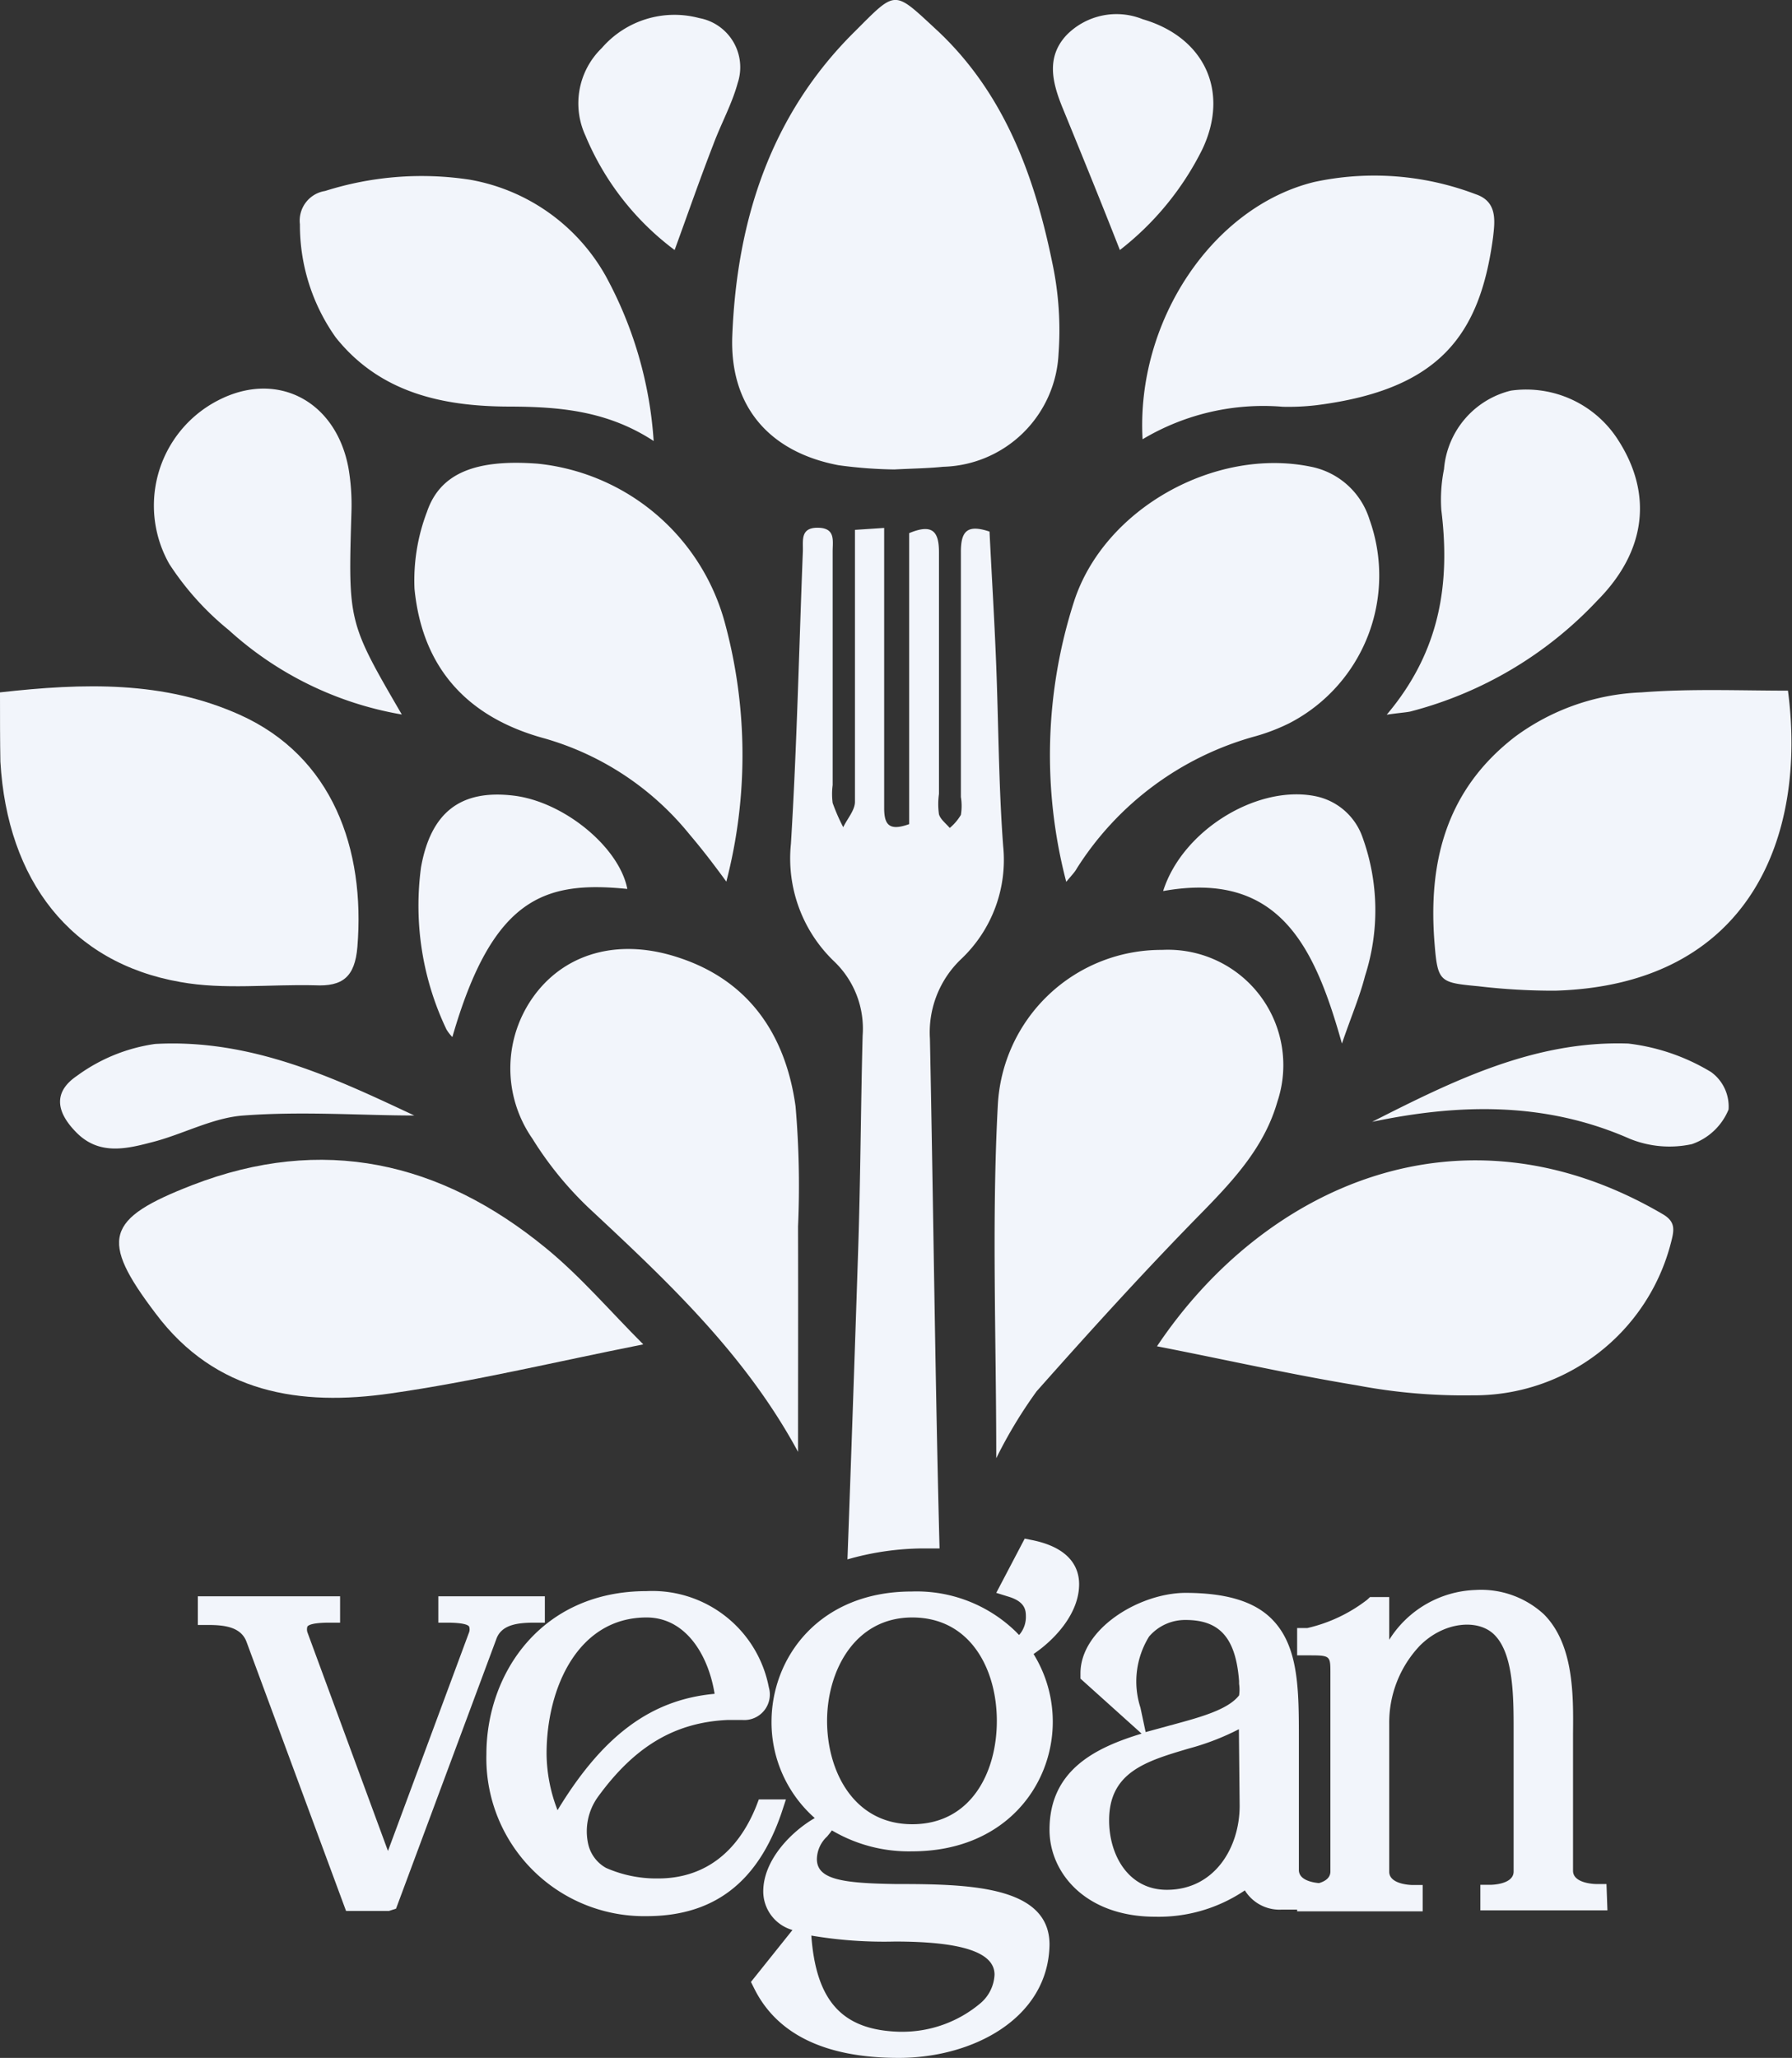 <svg xmlns="http://www.w3.org/2000/svg" viewBox="0 0 93.21 107"><rect x="0" y="0" width="93.21" height="107" fill="#333333" stroke="none"/><defs><style>.cls-1{fill:#f2f5fb;}</style></defs><g id="Layer_2" data-name="Layer 2"><g id="Layer_1-2" data-name="Layer 1"><path class="cls-1" d="M44.87,53.84c-.1,3.78-.11,7.57-.24,11.35q-.26,7.95-.55,15.89A14.53,14.53,0,0,1,48,80.51c.29,0,.58,0,.87,0-.23-8.83-.32-17.67-.5-26.5A5.26,5.26,0,0,1,50,49.86,7.09,7.09,0,0,0,52.18,44c-.24-3.19-.24-6.4-.37-9.6-.09-2.26-.23-4.52-.34-6.76-1.19-.4-1.5,0-1.49,1.11,0,4.23,0,8.46,0,12.69a2.88,2.88,0,0,1,0,.93,2.63,2.63,0,0,1-.58.68c-.19-.23-.48-.44-.56-.71a3.75,3.75,0,0,1,0-1.06c0-4.19,0-8.37,0-12.56,0-1.07-.32-1.51-1.55-1V42.85c-1.08.39-1.31,0-1.3-.9,0-4.09,0-8.19,0-12.29V27.45l-1.52.1v1.58c0,4.19,0,8.37,0,12.56,0,.44-.4.88-.61,1.32a10,10,0,0,1-.55-1.26,3.6,3.6,0,0,1,0-.93q0-6.07,0-12.15c0-.56.16-1.22-.77-1.23s-.76.68-.78,1.23c-.2,5.07-.31,10.14-.62,15.2A7.41,7.41,0,0,0,43.4,50,4.83,4.83,0,0,1,44.87,53.84Z"/><path class="cls-1" d="M46.51,24.41a23.66,23.66,0,0,1-2.89-.22c-3.54-.67-5.68-3-5.53-6.75.24-6,2-11.48,6.37-15.8,2.21-2.21,2-2.17,4.35,0,3.43,3.24,5,7.51,5.92,12a16.84,16.84,0,0,1,.33,4.75,6.17,6.17,0,0,1-6,5.88C48.28,24.35,47.48,24.36,46.51,24.41Z"/><path class="cls-1" d="M0,36c4.36-.49,8.51-.61,12.46,1.16,4.85,2.17,6.54,7,6.13,12.07-.13,1.58-.78,2.07-2.21,2-2.34-.06-4.74.24-7-.17-5.71-1-9-5.28-9.36-11.46C0,38.52,0,37.37,0,36Z"/><path class="cls-1" d="M93,35.91c1,7.61-2,15.3-12.1,15.6a33.08,33.08,0,0,1-4-.23c-2-.19-2.12-.21-2.28-2.2-.35-4.24.59-8,4.18-10.77A11.82,11.82,0,0,1,85.39,36C87.94,35.8,90.5,35.91,93,35.91Z"/><path class="cls-1" d="M33.46,69.9c-4.63.92-8.86,1.94-13.14,2.55-4.69.68-9.11,0-12.22-4.15C5.16,64.43,5.49,63.37,10,61.62,16.77,59,22.9,60.39,28.39,64.89,30.19,66.36,31.72,68.16,33.46,69.9Z"/><path class="cls-1" d="M60.18,70C65.74,61.7,76,57,86.47,63.12c.66.38.63.78.46,1.43a10.56,10.56,0,0,1-10.35,8,29.72,29.72,0,0,1-6-.52C67.11,71.46,63.63,70.67,60.18,70Z"/><path class="cls-1" d="M51.82,75.82c0-6.34-.24-12.35.08-18.34a8.51,8.51,0,0,1,8.54-8.09,6,6,0,0,1,6,7.9c-.66,2.3-2.21,4-3.84,5.67-3,3.05-5.85,6.19-8.68,9.38A24.06,24.06,0,0,0,51.82,75.82Z"/><path class="cls-1" d="M41.51,75.49c-2.7-5-6.69-8.77-10.7-12.51a18.21,18.21,0,0,1-3.12-3.78A6.39,6.39,0,0,1,28,51.49c1.65-2,4.32-2.69,7.3-1.7C39,51,40.87,53.85,41.38,57.52a48.2,48.2,0,0,1,.13,6.25C41.52,67.68,41.51,71.59,41.51,75.49Z"/><path class="cls-1" d="M55.46,45.85a26.06,26.06,0,0,1,.41-14.59c1.57-4.82,7.33-8,12.28-7A4,4,0,0,1,71.23,27,8.64,8.64,0,0,1,67.07,37.6a10.14,10.14,0,0,1-1.73.67A16,16,0,0,0,56,45.17C55.91,45.34,55.76,45.49,55.46,45.85Z"/><path class="cls-1" d="M37.78,45.84c-.73-1-1.29-1.72-1.91-2.45a15,15,0,0,0-7.56-5c-4-1.09-6.35-3.66-6.75-7.78a10,10,0,0,1,.65-4c.68-2,2.52-2.75,5.77-2.5a11.28,11.28,0,0,1,9.72,8.26A26.23,26.23,0,0,1,37.78,45.84Z"/><path class="cls-1" d="M34,22.93c-2.4-1.57-4.89-1.78-7.46-1.79-3.48,0-6.77-.7-9.08-3.6a10.09,10.09,0,0,1-1.86-5.88,1.56,1.56,0,0,1,1.31-1.73,16.63,16.63,0,0,1,7.51-.59,10.1,10.1,0,0,1,7.08,5A20.75,20.75,0,0,1,34,22.93Z"/><path class="cls-1" d="M59.43,22.84c-.34-6.14,3.64-12.09,8.94-13.38a14.84,14.84,0,0,1,8.39.64c1.13.38,1,1.38.9,2.24-.68,5.09-2.79,7.92-9.2,8.73a12.45,12.45,0,0,1-1.73.08A12.25,12.25,0,0,0,59.43,22.84Z"/><path class="cls-1" d="M72.13,37.16c2.79-3.3,3.31-6.84,2.84-10.64a8,8,0,0,1,.14-2.13,4.58,4.58,0,0,1,3.48-4.08,5.67,5.67,0,0,1,5.59,2.59c1.77,2.76,1.48,5.74-1.11,8.34A20.3,20.3,0,0,1,73.34,37C73.08,37.05,72.82,37.06,72.13,37.16Z"/><path class="cls-1" d="M20.9,37.15a17.84,17.84,0,0,1-9-4.39,14.8,14.8,0,0,1-3.09-3.43,6.15,6.15,0,0,1,2.69-8.59c3-1.45,6,.15,6.63,3.62a11.4,11.4,0,0,1,.15,2.26C18.11,32.34,18.1,32.34,20.9,37.15Z"/><path class="cls-1" d="M58.25,13c-1-2.55-2-5-3-7.44-.52-1.29-.84-2.6.23-3.74A3.64,3.64,0,0,1,59.44,1c3.22.94,4.53,3.77,3.09,6.78A15.19,15.19,0,0,1,58.25,13Z"/><path class="cls-1" d="M35.09,13a14.26,14.26,0,0,1-4.64-5.95,4,4,0,0,1,.85-4.55A5,5,0,0,1,36.37.94a2.6,2.6,0,0,1,2,3.38c-.3,1.1-.87,2.12-1.27,3.2C36.4,9.32,35.77,11.14,35.09,13Z"/><path class="cls-1" d="M32.63,46.22c-4.29-.43-7,.42-9.1,7.7a2,2,0,0,1-.31-.4,14.94,14.94,0,0,1-1.32-8.43c.51-2.85,2.06-4.06,4.83-3.72C29.34,41.69,32.21,44.05,32.63,46.22Z"/><path class="cls-1" d="M60.5,46.33c1-3.16,4.88-5.52,7.88-4.94a3.28,3.28,0,0,1,2.5,2.17A11.14,11.14,0,0,1,71,50.75c-.27,1.06-.71,2.08-1.2,3.51C68.4,49.29,66.58,45.24,60.5,46.33Z"/><path class="cls-1" d="M21.55,58c-2.73,0-5.81-.23-8.87,0-1.63.11-3.2,1-4.82,1.4-1.33.35-2.72.66-3.88-.51S2.85,56.72,4,55.94a9,9,0,0,1,4.07-1.66C13.15,54,17.55,56.13,21.55,58Z"/><path class="cls-1" d="M71.37,58.33c4.23-2.15,8.48-4.24,13.33-4.07A10.73,10.73,0,0,1,89,55.74a2.21,2.21,0,0,1,.91,1.95A3.18,3.18,0,0,1,88,59.49a5.49,5.49,0,0,1-3.23-.28C80.41,57.29,75.94,57.37,71.37,58.33Z"/><path class="cls-1" d="M10.82,83.88v-.31h6.33v.31c-.64,0-2.07,0-1.61,1.21l4.69,12.73L25,85.09c.45-1.21-1-1.21-1.62-1.21v-.31h4.48v.31c-.64,0-2.07,0-2.53,1.21L20.2,98.79H18.4l-5-13.7C12.89,83.88,11.46,83.88,10.82,83.88Z"/><path class="cls-1" d="M20.23,99.36l0,0H18l-5.18-14c-.29-.77-1.15-.87-2-.87h-.53V83h7.4v1.37h-.54c-.84,0-1.09.11-1.16.2a.5.5,0,0,0,0,.3l4.19,11.37,4.22-11.37a.45.45,0,0,0,0-.3c-.06-.09-.32-.2-1.16-.2H22.8V83h5.54v1.37h-.53c-.89,0-1.74.1-2,.87l-5.21,14Zm-1.46-1.1h1.05L15,85.28a1.42,1.42,0,0,1,0-1.18H13.33a2.27,2.27,0,0,1,.52.81Z"/><path class="cls-1" d="M33.63,83.27a5.64,5.64,0,0,1,5.84,4.53.81.81,0,0,1-.85,1.07h-.79c-3.2.15-5.33,1.7-7.16,4.23-1.12,1.58-.82,3.75.61,4.48a7.1,7.1,0,0,0,2.95.61c2.56,0,4.54-1.47,5.61-4.12h.3c-.94,2.81-2.71,5-6.51,5a7.92,7.92,0,0,1,0-15.83ZM27.9,91.18a8.39,8.39,0,0,0,1,4.08c2.31-4.14,4.84-6.54,8.79-6.7-.18-2.58-1.67-5-4.1-5C29.82,83.57,27.9,87.38,27.9,91.18Z"/><path class="cls-1" d="M33.63,99.63a8.21,8.21,0,0,1-8.33-8.42c0-4.21,2.86-8.48,8.33-8.48a6.17,6.17,0,0,1,6.36,5,1.33,1.33,0,0,1-1.37,1.7h-.79c-2.73.13-4.82,1.37-6.73,4a3.06,3.06,0,0,0-.51,2.43,1.9,1.9,0,0,0,.93,1.26,6.49,6.49,0,0,0,2.71.55c2.35,0,4.12-1.3,5.11-3.77l.13-.34h1.41l-.23.7C39.42,97.87,37.13,99.63,33.63,99.63ZM29.21,85.19a7.53,7.53,0,0,0-2.85,6A7.1,7.1,0,0,0,32,98.41a7.13,7.13,0,0,1-.91-.35,2.9,2.9,0,0,1-1.5-2,3.1,3.1,0,0,1-.1-.68l-.06.1-.46.83-.47-.83a8.86,8.86,0,0,1-1.1-4.34A9.88,9.88,0,0,1,29.21,85.19Zm4.42-1.09c-3.57,0-5.2,3.67-5.2,7.08A8.25,8.25,0,0,0,29,94.12c2.36-3.89,4.87-5.75,8.17-6.05C36.85,86.07,35.68,84.1,33.63,84.1Zm3.33.68a7.17,7.17,0,0,1,1.29,3.56h.37a.44.44,0,0,0,.29-.09.41.41,0,0,0,0-.34A4.92,4.92,0,0,0,37,84.78Z"/><path class="cls-1" d="M39.68,103.12l2-2.47c.25,3.38,1.56,5.42,5.09,5.48,2.65,0,5.51-1.46,5.51-3.5s-2.83-2.25-5.72-2.25c-3.11,0-6.31-.06-6.31-2,0-1.46,1.46-2.86,2.56-3.44a2.7,2.7,0,0,0-.85,1.76c0,1.71,2.13,1.8,4.63,1.83,3.5,0,7.42.06,7.42,2.62,0,3.53-3.68,5.33-7.24,5.36C43.34,106.47,40.84,105.49,39.68,103.12Zm7.74-19.85c4.44,0,6.82,3.13,6.79,6.24s-2.38,6.21-6.79,6.21-6.76-3.14-6.76-6.21S43,83.27,47.42,83.27Zm0,12.11c3.35,0,4.93-2.89,4.93-5.9s-1.58-5.91-4.93-5.91-5,2.92-5,5.91S44.1,95.38,47.45,95.38Zm6.14-14.79c1.19.25,2,.76,2,1.77,0,1.46-1.46,2.86-2.56,3.44A2.73,2.73,0,0,0,53.89,84a1.55,1.55,0,0,0-1.31-1.52Z"/><path class="cls-1" d="M46.75,107c-3.83,0-6.36-1.23-7.54-3.65l-.15-.3,2.16-2.7a2.09,2.09,0,0,1-1.52-2c0-1.69,1.54-3.17,2.68-3.82a6.64,6.64,0,0,1-2.25-5c0-3.37,2.5-6.78,7.29-6.78a7.4,7.4,0,0,1,5.42,2.09c.06.06.11.12.17.17a1.42,1.42,0,0,0,.35-1c0-.36-.11-.76-.93-1l-.61-.19L53.3,80l.4.08c2,.41,2.43,1.47,2.43,2.29,0,1.54-1.29,2.9-2.37,3.63a6.7,6.7,0,0,1,1,3.52c0,3.35-2.52,6.74-7.32,6.74a7.86,7.86,0,0,1-4.17-1.09h0c-.06.09-.15.2-.25.32a1.64,1.64,0,0,0-.53,1.17c0,1.06,1.32,1.26,4.1,1.3,3.74,0,8,.07,8,3.15C54.53,104.93,50.62,107,46.75,107Zm-4.55-6.36c.25,3.42,1.62,4.91,4.56,5h.07a6.3,6.3,0,0,0,4.2-1.51,2.07,2.07,0,0,0,.7-1.46c0-1.16-1.7-1.72-5.19-1.72A22.65,22.65,0,0,1,42.2,100.64Zm-1.88,2.54a4.88,4.88,0,0,0,2.56,2.14A5.87,5.87,0,0,1,41.29,102Zm1.8-3.66a19.37,19.37,0,0,0,4.42.32c1.87,0,6.25,0,6.25,2.79a2.74,2.74,0,0,1-.15.9,3.86,3.86,0,0,0,.82-2.42c0-1.88-3-2-6.89-2.09-2.39,0-5.09-.06-5.16-2.26a2.63,2.63,0,0,0-.64,1.58c0,.56.44.91,1.16,1.13l.17-.21ZM47.45,84.1c-3,0-4.43,2.79-4.43,5.38s1.37,5.37,4.43,5.37,4.4-2.7,4.4-5.37S50.49,84.1,47.45,84.1Zm-4.22,1.07a5.61,5.61,0,0,0,.07,8.71,7.87,7.87,0,0,1-.07-8.71Zm9.21,1.55a8.09,8.09,0,0,1,.47,2.76,7.58,7.58,0,0,1-1.22,4.29,5.65,5.65,0,0,0,1.14-7.26Zm-.8-1.55a6,6,0,0,1,.57,1l.16-.27c-.09-.11-.19-.21-.29-.31A4.18,4.18,0,0,0,51.64,85.17Zm1.69-2.93a1.92,1.92,0,0,1,1.09,1.7,2.68,2.68,0,0,0,.64-1.58c0-.23,0-.81-1.19-1.15Z"/><path class="cls-1" d="M65,88.32a3.32,3.32,0,0,0,0-.94c-.13-1.92-.76-3.69-3.29-3.69-1.49,0-3.72,1.13-2.86,5.21L56.74,87c0-1.85,2.61-3.62,4.9-3.65C67.12,83.33,67,86.52,67,90.7v6.57c0,1.22,1.7,1.22,1.73,1.22v.3h-2.1A1.58,1.58,0,0,1,65,97.36a6.92,6.92,0,0,1-4.9,1.77c-3.41,0-5-2.16-5-4C55.12,89.69,63.43,90.91,65,88.32Zm-7.83,6.3c0,2.19,1.31,4.14,3.5,4.14,2.87,0,4.33-2.49,4.33-4.9v-5C62.83,91,57.16,90.06,57.16,94.62Z"/><path class="cls-1" d="M60.09,99.66c-3.61,0-5.5-2.27-5.5-4.52,0-3.1,2.38-4.27,4.79-5L56.2,87.28V87c0-2.28,3-4.15,5.43-4.18,2.07,0,3.56.41,4.5,1.34,1.43,1.41,1.43,3.68,1.43,6.29v6.78c0,.68,1.19.69,1.2.69h.53v1.37H66.66a2.12,2.12,0,0,1-1.91-1A8,8,0,0,1,60.09,99.66Zm5.27-3.48.16,1.11a1.05,1.05,0,0,0,1.14,1h.18a1.49,1.49,0,0,1-.35-1V90.49c0-2.38,0-4.43-1.11-5.53a2.63,2.63,0,0,0-.83-.56,5.23,5.23,0,0,1,.94,2.94q0,.16,0,.27h0a3.07,3.07,0,0,1,0,.68v5.56a6.37,6.37,0,0,1-.68,2.89Zm-8-4.05a3.33,3.33,0,0,0-1.72,3A3.45,3.45,0,0,0,58,98.26a5,5,0,0,1-1.41-3.64A4.05,4.05,0,0,1,57.37,92.13Zm7.08-2.22a13.08,13.08,0,0,1-2.59,1c-2.24.66-4.16,1.23-4.16,3.74,0,1.8,1,3.61,3,3.61,2.49,0,3.79-2.2,3.79-4.37Zm-2.78-5.68a2.47,2.47,0,0,0-1.89.86,4.43,4.43,0,0,0-.45,3.7l.27,1.27,1.28-.35c1.56-.42,3-.81,3.58-1.56a2.05,2.05,0,0,0,0-.6l0-.14C64.28,85.18,63.46,84.23,61.67,84.23Zm-4.38,2.59.8.72A4.93,4.93,0,0,1,58.55,85,3,3,0,0,0,57.29,86.82Z"/><path class="cls-1" d="M69.74,97.27V87c0-1.46-.43-1.46-1.74-1.46v-.3a8.3,8.3,0,0,0,3.47-1.62h.31v3.84c.91-2.35,2.65-4.2,5-4.2,4.93,0,4.54,4.68,4.54,7.49v6.57c0,1.22,1.7,1.22,1.73,1.22v.3H77.56v-.3s1.74,0,1.74-1.22v-7c0-2.59.15-6.42-3-6.42-2.46,0-4.56,2.74-4.53,5.72v7.67c0,1.22,1.7,1.22,1.73,1.22v.3H68v-.3S69.74,98.49,69.74,97.27Z"/><path class="cls-1" d="M83.61,99.33H77V98h.53s1.2,0,1.2-.69V90c0-1.78,0-4-1-5-.85-.85-2.64-.68-3.88.57a5.81,5.81,0,0,0-1.59,4.07v7.68c0,.68,1.19.69,1.2.69h.54v1.37H67.47V98H68s1.2,0,1.2-.69V87c0-.93,0-.93-1.2-.93h-.53V84.65H68a8,8,0,0,0,3.11-1.47l.15-.14h1v2.22a5.52,5.52,0,0,1,4.49-2.59,4.82,4.82,0,0,1,3.56,1.27c1.56,1.57,1.53,4.23,1.51,6.18v7.15c0,.68,1.19.69,1.2.69h.54Zm-4.13-1.07h1.67a1.49,1.49,0,0,1-.35-1V90.11c0-1.86,0-4.16-1.21-5.41a3,3,0,0,0-1.4-.8c.12.09.23.19.34.29,1.3,1.31,1.3,3.78,1.29,5.77v7.31A1.49,1.49,0,0,1,79.48,98.26Zm-9.56,0h1.67a1.49,1.49,0,0,1-.35-1V84.42a8.33,8.33,0,0,1-1.57.81c.39.26.6.76.6,1.72V97.27A1.49,1.49,0,0,1,69.92,98.26Z"/></g></g></svg>